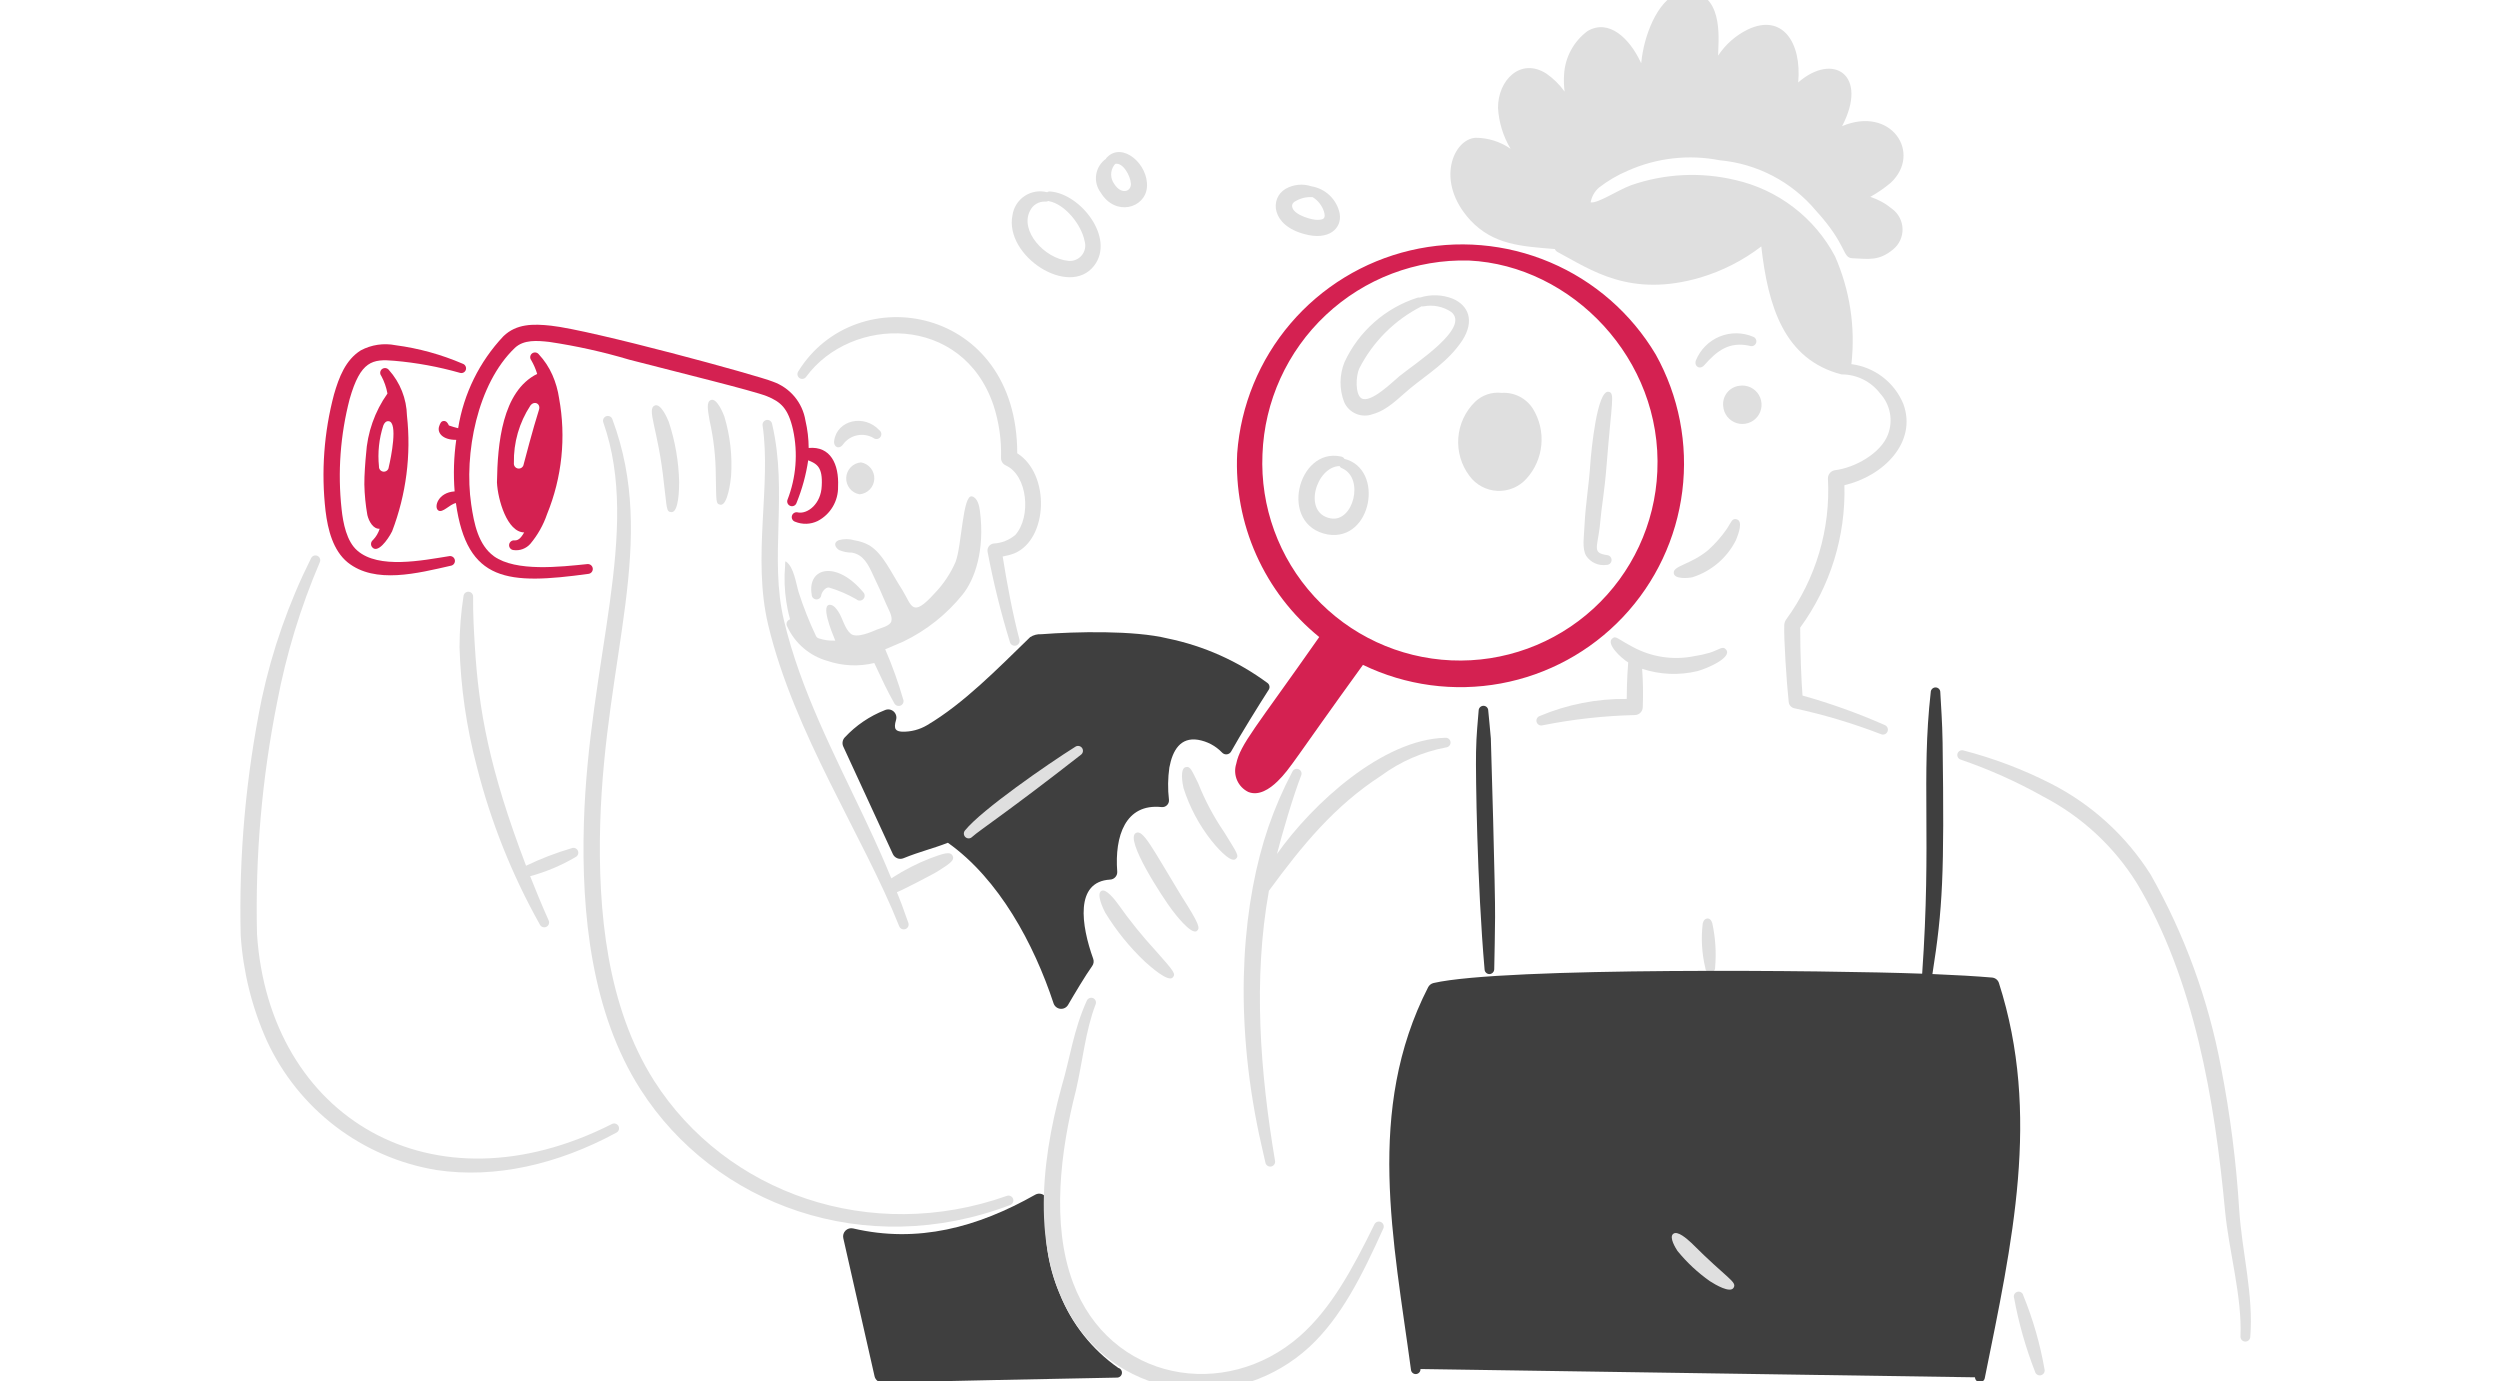 <svg width="286" height="158" viewBox="0 0 286 158" fill="none" xmlns="http://www.w3.org/2000/svg">
<g clip-path="url(#clip0_1305_9445)">
<path d="M114.707 63.665C115.191 66.692 115.839 70.204 116.622 73.15C116.665 73.294 116.649 73.448 116.577 73.58C116.506 73.712 116.385 73.81 116.242 73.852C116.098 73.895 115.943 73.879 115.812 73.807C115.68 73.736 115.582 73.615 115.54 73.471C114.495 70.075 113.64 66.622 112.981 63.13C112.96 63.021 112.962 62.91 112.986 62.802C113.01 62.695 113.055 62.593 113.12 62.504C113.185 62.415 113.267 62.34 113.362 62.284C113.457 62.227 113.562 62.191 113.671 62.178C114.587 62.133 115.462 61.785 116.159 61.19C117.985 59.131 117.585 54.391 115.052 53.239C114.888 53.163 114.75 53.04 114.654 52.885C114.559 52.731 114.511 52.552 114.517 52.371C114.578 50.337 114.288 48.308 113.659 46.373C110.116 35.876 97.356 36.119 92.227 43.103C92.146 43.224 92.021 43.308 91.878 43.337C91.736 43.366 91.587 43.338 91.466 43.258C91.346 43.173 91.264 43.045 91.237 42.901C91.21 42.756 91.241 42.607 91.323 42.485C97.951 31.767 116.372 34.961 116.372 51.852C120.196 54.282 119.883 61.696 116.051 63.3C115.616 63.465 115.165 63.587 114.707 63.665Z" fill="#DFDFDF"/>
<path d="M96.453 50.828C96.839 50.306 97.403 49.942 98.039 49.806C98.674 49.67 99.338 49.772 99.904 50.091C99.96 50.14 100.026 50.176 100.098 50.199C100.169 50.222 100.244 50.23 100.318 50.223C100.393 50.216 100.465 50.195 100.531 50.16C100.597 50.124 100.655 50.076 100.702 50.018C100.749 49.96 100.783 49.893 100.804 49.821C100.824 49.749 100.83 49.674 100.821 49.6C100.812 49.526 100.789 49.454 100.751 49.389C100.714 49.325 100.664 49.268 100.605 49.223C98.86 47.335 95.754 48.048 95.428 50.424C95.326 51.16 96.005 51.465 96.453 50.828Z" fill="#DFDFDF"/>
<path d="M98.501 52.897C98.942 52.975 99.339 53.211 99.618 53.561C99.898 53.91 100.041 54.35 100.02 54.797C100 55.244 99.818 55.669 99.507 55.991C99.197 56.314 98.78 56.513 98.334 56.55C97.892 56.474 97.492 56.239 97.211 55.889C96.93 55.539 96.786 55.098 96.807 54.65C96.827 54.201 97.011 53.776 97.323 53.453C97.635 53.13 98.054 52.932 98.501 52.897Z" fill="#DFDFDF"/>
<path d="M93.958 68.029C93.99 67.848 94.368 67.168 94.826 67.208C95.926 67.535 96.982 67.99 97.975 68.564C98.083 68.662 98.225 68.714 98.371 68.709C98.517 68.705 98.656 68.643 98.757 68.539C98.859 68.434 98.916 68.294 98.917 68.148C98.918 68.002 98.862 67.861 98.761 67.756C95.684 64.068 92.326 64.907 92.859 68.017C92.857 68.163 92.914 68.303 93.016 68.408C93.118 68.512 93.257 68.571 93.403 68.573C93.548 68.575 93.689 68.518 93.793 68.416C93.897 68.314 93.957 68.175 93.958 68.029Z" fill="#DFDFDF"/>
<path d="M112.103 58.442C112.032 57.907 111.841 56.943 111.199 56.788C110.126 56.536 110.034 62.411 109.318 64.285C108.743 65.607 107.937 66.816 106.939 67.856C104.311 70.763 104.329 69.294 103.226 67.493C101.894 65.434 101.047 63.376 99.453 62.388C98.932 62.1 98.364 61.907 97.776 61.816C97.185 61.637 96.555 61.629 95.96 61.792C95.294 62.066 95.519 62.613 95.983 62.923C96.453 63.124 96.96 63.225 97.471 63.221C98.803 63.463 99.345 64.63 99.85 65.719C100.398 66.838 100.91 68.004 101.398 69.147C101.612 69.67 102.135 70.469 101.969 71.075C101.814 71.623 100.746 71.845 100.315 72.027C99.665 72.301 97.994 73.05 97.328 72.503C96.602 71.884 96.412 70.718 95.888 69.944C95.686 69.647 95.404 69.254 95.019 69.195C93.828 69.033 95.095 72.175 95.555 73.289C94.913 73.318 94.27 73.23 93.659 73.028C93.591 73.006 93.528 72.97 93.474 72.923C93.42 72.875 93.376 72.817 93.346 72.752C92.575 71.13 91.913 69.459 91.365 67.749C91.068 66.78 90.829 64.857 89.912 64.237C89.781 64.153 89.84 64.546 89.817 64.701C89.696 66.094 89.744 67.497 89.96 68.878C90.356 71.282 90.523 70.728 90.223 70.929C90.103 71.01 90.019 71.136 89.99 71.278C89.962 71.42 89.989 71.568 90.068 71.69C90.503 72.635 91.138 73.475 91.929 74.151C92.72 74.826 93.648 75.323 94.65 75.606C96.38 76.192 98.24 76.276 100.016 75.848C100.935 77.808 101.476 78.989 102.301 80.441C102.366 80.572 102.478 80.674 102.615 80.725C102.752 80.776 102.904 80.772 103.039 80.715C103.106 80.684 103.167 80.64 103.217 80.585C103.268 80.531 103.307 80.467 103.332 80.397C103.358 80.327 103.369 80.253 103.366 80.179C103.362 80.105 103.344 80.032 103.312 79.965C102.752 78.029 102.07 76.13 101.268 74.281C102.075 73.942 102.988 73.538 103.361 73.386C105.983 72.12 108.292 70.287 110.12 68.019C111.509 66.291 112.687 62.982 112.103 58.442Z" fill="#DFDFDF"/>
<path d="M70.056 47.961C70.033 47.891 69.997 47.827 69.948 47.772C69.9 47.717 69.841 47.672 69.776 47.64C69.71 47.608 69.638 47.589 69.565 47.585C69.492 47.581 69.419 47.592 69.35 47.616C69.281 47.641 69.218 47.679 69.164 47.728C69.109 47.778 69.066 47.837 69.035 47.904C69.005 47.971 68.988 48.042 68.985 48.116C68.983 48.189 68.995 48.262 69.021 48.33C73.41 60.836 67.343 75.53 66.796 94.172C66.492 104.576 67.686 115.906 73.281 124.639C81.736 137.861 98.96 144.18 115.549 137.861C115.619 137.837 115.684 137.8 115.74 137.75C115.796 137.701 115.842 137.641 115.874 137.574C115.907 137.507 115.925 137.434 115.929 137.36C115.933 137.286 115.921 137.211 115.896 137.141C115.87 137.071 115.831 137.007 115.78 136.953C115.73 136.898 115.669 136.854 115.601 136.824C115.533 136.793 115.459 136.777 115.385 136.775C115.31 136.774 115.236 136.787 115.167 136.814C99.608 142.323 83.07 136.555 74.827 123.639C69.45 115.162 68.385 104.287 68.663 94.221C69.237 74.94 75.301 62.034 70.056 47.961Z" fill="#DFDFDF"/>
<path d="M75.948 55.256C76.319 58.108 76.179 58.564 76.816 58.588C77.643 58.62 77.696 55.974 77.696 55.149C77.642 52.806 77.242 50.484 76.507 48.259C76.334 47.818 75.603 46.155 74.933 46.378C73.907 46.763 75.305 49.076 75.948 55.256Z" fill="#DFDFDF"/>
<path d="M81.173 48.089C81.639 50.164 81.879 52.282 81.887 54.408C81.954 57.436 81.869 57.633 82.41 57.741C83.258 57.872 83.598 54.918 83.636 54.457C83.79 52.156 83.529 49.846 82.863 47.638C82.698 47.198 81.991 45.512 81.34 45.757C80.797 45.961 80.954 46.806 81.173 48.089Z" fill="#DFDFDF"/>
<path d="M108.989 97.92C108.724 97.341 107.9 97.645 106.407 98.194C104.91 98.78 103.475 99.514 102.123 100.383C101.802 100.634 102.382 100.939 98.796 93.388C95.47 86.354 91.577 78.942 89.693 71.013C87.971 63.898 90.177 56.367 88.323 48.472C88.293 48.332 88.209 48.209 88.09 48.13C87.97 48.05 87.824 48.021 87.683 48.047C87.542 48.074 87.417 48.154 87.335 48.272C87.252 48.389 87.218 48.534 87.241 48.676C88.248 55.542 86.043 63.744 87.872 71.453C90.831 83.895 98.776 95.673 102.866 105.955C102.917 106.094 103.02 106.207 103.154 106.27C103.288 106.332 103.442 106.339 103.58 106.288C103.719 106.238 103.832 106.134 103.895 106C103.957 105.866 103.964 105.713 103.913 105.574C102.63 101.863 102.526 102.093 102.647 102.05C103.137 101.876 106.954 99.918 107.419 99.587C108.782 98.723 109.212 98.384 108.989 97.92Z" fill="#DFDFDF"/>
<path d="M35.591 63.852C33.036 68.963 31.137 74.377 29.939 79.965C28.122 88.858 27.315 97.928 27.535 107.003C27.807 111.154 28.814 115.224 30.511 119.023C32.289 122.896 34.991 126.274 38.379 128.86C41.768 131.445 45.739 133.16 49.944 133.853C56.603 134.853 63.795 133.223 70.528 129.568C70.656 129.499 70.751 129.382 70.793 129.243C70.836 129.104 70.822 128.954 70.755 128.825C70.689 128.696 70.574 128.598 70.436 128.553C70.298 128.507 70.148 128.517 70.017 128.581C49.482 138.996 30.801 127.869 29.403 106.885C29.186 97.977 29.958 89.073 31.703 80.335C32.746 74.838 34.382 69.472 36.582 64.328C36.645 64.197 36.653 64.045 36.605 63.908C36.557 63.77 36.456 63.658 36.325 63.595C36.193 63.532 36.042 63.523 35.905 63.571C35.767 63.62 35.654 63.721 35.591 63.852Z" fill="#DFDFDF"/>
<path d="M65.373 97.042C63.591 97.567 61.855 98.235 60.182 99.04C55.944 87.94 54.76 81.16 54.326 73.973C54.221 72.269 54.098 70.271 54.124 68.237C54.122 68.1 54.07 67.969 53.977 67.87C53.885 67.77 53.758 67.708 53.622 67.696C53.486 67.684 53.351 67.723 53.242 67.805C53.134 67.887 53.059 68.007 53.034 68.141C52.728 70.09 52.574 72.059 52.57 74.032C52.705 78.626 53.364 83.19 54.533 87.635C56.13 93.969 58.559 100.064 61.756 105.76C61.787 105.827 61.831 105.888 61.885 105.938C61.94 105.988 62.004 106.027 62.073 106.052C62.143 106.077 62.217 106.088 62.291 106.084C62.365 106.081 62.437 106.062 62.504 106.03C62.571 105.997 62.63 105.952 62.679 105.896C62.728 105.841 62.765 105.776 62.789 105.706C62.812 105.635 62.821 105.561 62.816 105.487C62.81 105.414 62.79 105.342 62.756 105.276C62.044 103.689 61.195 101.625 60.649 100.237C62.466 99.744 64.208 99.011 65.831 98.057C65.965 97.996 66.07 97.885 66.122 97.746C66.174 97.608 66.17 97.455 66.109 97.321C66.048 97.186 65.937 97.081 65.799 97.029C65.66 96.977 65.507 96.981 65.373 97.042Z" fill="#DFDFDF"/>
<path d="M198.977 44.134C199.414 44.064 199.863 44.127 200.264 44.317C200.664 44.506 200.999 44.812 201.222 45.194C201.446 45.577 201.549 46.018 201.517 46.46C201.486 46.902 201.322 47.324 201.046 47.671C200.77 48.018 200.396 48.274 199.973 48.404C199.549 48.535 199.096 48.535 198.673 48.403C198.25 48.272 197.877 48.015 197.602 47.668C197.327 47.32 197.163 46.898 197.133 46.455C197.075 45.904 197.235 45.352 197.58 44.918C197.925 44.483 198.427 44.202 198.977 44.134Z" fill="#DFDFDF"/>
<path d="M194.967 41.78C196.444 40.102 197.83 39.042 200.179 39.566C200.317 39.618 200.469 39.614 200.603 39.554C200.737 39.493 200.841 39.382 200.893 39.245C200.945 39.108 200.941 38.955 200.88 38.821C200.82 38.688 200.709 38.583 200.572 38.531C199.965 38.271 199.313 38.134 198.653 38.129C197.993 38.123 197.339 38.25 196.729 38.5C196.118 38.751 195.564 39.12 195.098 39.588C194.632 40.055 194.264 40.611 194.015 41.222C193.761 41.886 194.459 42.358 194.967 41.78Z" fill="#DFDFDF"/>
<path d="M193.621 66.036C194.691 65.695 195.683 65.143 196.537 64.414C197.391 63.684 198.091 62.792 198.595 61.788C198.889 61.061 199.43 59.618 198.678 59.407C198.143 59.257 198.072 59.711 197.56 60.49C196.947 61.38 196.232 62.194 195.429 62.918C193.414 64.607 191.378 64.713 191.479 65.56C191.535 66.289 193.151 66.144 193.621 66.036Z" fill="#DFDFDF"/>
<path d="M145.029 78.156C141.631 75.637 137.724 73.891 133.581 73.039C129.748 72.097 123.075 72.253 119.134 72.555C118.682 72.526 118.232 72.643 117.85 72.888C114.045 76.582 110.248 80.476 106.068 82.956C105.202 83.47 104.208 83.73 103.201 83.706C102.536 83.655 102.169 83.485 102.51 82.349C102.56 82.177 102.559 81.995 102.508 81.824C102.457 81.653 102.358 81.5 102.222 81.383C102.087 81.267 101.921 81.192 101.744 81.167C101.567 81.142 101.387 81.168 101.225 81.242C99.484 81.925 97.918 82.989 96.644 84.357C96.515 84.493 96.43 84.663 96.398 84.848C96.366 85.032 96.389 85.221 96.465 85.392L102.144 97.709C102.246 97.927 102.427 98.097 102.651 98.185C102.874 98.274 103.123 98.274 103.346 98.185C105.275 97.402 106.615 97.118 108.439 96.412C114.285 100.56 118.284 107.981 120.529 114.788C120.585 114.953 120.688 115.1 120.824 115.209C120.961 115.318 121.126 115.387 121.299 115.405C121.473 115.424 121.649 115.393 121.806 115.315C121.962 115.237 122.093 115.116 122.183 114.966C122.837 113.836 124.187 111.569 124.944 110.515C125.029 110.398 125.084 110.262 125.105 110.119C125.126 109.976 125.113 109.83 125.065 109.693C123.686 105.857 122.94 100.853 127.003 100.625C127.116 100.619 127.228 100.591 127.33 100.541C127.433 100.492 127.524 100.422 127.599 100.337C127.675 100.251 127.732 100.152 127.769 100.044C127.805 99.936 127.82 99.822 127.811 99.709C127.501 95.642 128.752 91.894 132.881 92.33C132.994 92.343 133.109 92.33 133.216 92.293C133.324 92.255 133.422 92.195 133.503 92.115C133.584 92.035 133.647 91.938 133.686 91.831C133.725 91.725 133.74 91.61 133.729 91.497C133.584 90.266 133.6 89.022 133.776 87.796C134.149 85.806 135.057 84.324 137.045 84.631C138.099 84.808 139.067 85.322 139.806 86.094C139.875 86.168 139.961 86.226 140.056 86.261C140.151 86.296 140.254 86.309 140.355 86.297C140.456 86.285 140.552 86.249 140.637 86.193C140.722 86.137 140.792 86.061 140.842 85.972C141.868 84.12 144.006 80.671 145.15 78.892C145.221 78.775 145.249 78.636 145.226 78.501C145.204 78.366 145.134 78.243 145.029 78.156Z" fill="#3F3F3F"/>
<path d="M127.935 156.491C124.933 154.389 122.609 151.457 121.248 148.054C119.827 144.771 119.324 141.163 119.795 137.616C119.821 137.445 119.798 137.27 119.73 137.111C119.661 136.952 119.548 136.815 119.406 136.717C119.263 136.619 119.095 136.563 118.922 136.556C118.749 136.549 118.577 136.591 118.426 136.677C111.83 140.405 104.996 142.265 97.59 140.532C97.437 140.498 97.278 140.502 97.127 140.545C96.976 140.589 96.839 140.669 96.727 140.779C96.616 140.89 96.534 141.026 96.489 141.176C96.444 141.327 96.438 141.486 96.471 141.639L100.054 157.467C100.105 157.67 100.223 157.85 100.389 157.977C100.556 158.105 100.76 158.172 100.969 158.169C102.505 158.11 125.638 157.622 127.792 157.598C127.929 157.597 128.06 157.546 128.162 157.456C128.264 157.366 128.33 157.242 128.347 157.107C128.365 156.971 128.333 156.835 128.257 156.721C128.181 156.608 128.067 156.526 127.935 156.491Z" fill="#3F3F3F"/>
<path d="M197.488 74.341C197.09 73.819 196.699 74.328 195.596 74.674C195.01 74.844 194.414 74.975 193.811 75.066C191.418 75.55 188.932 75.175 186.788 74.008C184.995 73.072 184.851 72.664 184.419 73.067C183.744 73.672 185.438 75.283 186.266 75.781C186.103 77.919 186.109 79.157 186.098 79.959C182.683 79.918 179.296 80.582 176.149 81.911C176.08 81.933 176.015 81.969 175.96 82.017C175.904 82.065 175.858 82.123 175.825 82.188C175.792 82.253 175.772 82.324 175.766 82.397C175.761 82.47 175.769 82.543 175.792 82.613C175.815 82.683 175.851 82.747 175.898 82.803C175.946 82.858 176.004 82.904 176.069 82.937C176.134 82.97 176.206 82.99 176.278 82.996C176.351 83.002 176.425 82.993 176.494 82.97C179.966 82.278 183.49 81.887 187.029 81.803C187.267 81.799 187.495 81.703 187.664 81.534C187.833 81.366 187.929 81.138 187.933 80.9C187.989 79.436 187.965 77.971 187.86 76.51C189.897 77.186 192.082 77.28 194.169 76.78C195.285 76.486 198.136 75.248 197.488 74.341Z" fill="#DFDFDF"/>
<path d="M217.742 46.211C217.241 44.995 216.427 43.934 215.383 43.134C214.339 42.335 213.103 41.825 211.799 41.658C212.279 37.447 211.63 33.184 209.919 29.306C208.757 27.12 207.137 25.21 205.169 23.707C203.202 22.203 200.934 21.142 198.519 20.594C194.569 19.651 190.431 19.857 186.595 21.19C184.947 21.812 182.829 23.276 181.967 23.153C182.084 22.498 182.419 21.903 182.918 21.464C183.943 20.67 185.067 20.014 186.262 19.512C189.546 18.056 193.197 17.645 196.722 18.333C201.007 18.72 204.964 20.786 207.729 24.082C211.362 28.054 210.725 29.503 211.917 29.544C213.8 29.624 214.932 29.881 216.559 28.544C216.91 28.261 217.191 27.9 217.381 27.491C217.57 27.081 217.663 26.633 217.651 26.182C217.639 25.731 217.524 25.288 217.313 24.889C217.103 24.49 216.803 24.144 216.438 23.88C215.707 23.273 214.867 22.812 213.963 22.522C214.794 22.059 215.579 21.517 216.307 20.904C219.919 17.506 216.349 12.064 210.737 14.43C213.792 8.567 209.722 5.938 205.714 9.431C206.132 4.83 203.88 1.501 199.943 3.376C198.566 4.051 197.395 5.082 196.553 6.364C196.553 4.831 197.234 -0.156 193.721 -0.932C190.663 -1.56 188.756 2.303 188.056 5.351C187.626 7.345 187.861 7.449 187.64 7.006C186.437 4.484 184.115 2.108 181.63 3.542C180.839 4.125 180.187 4.875 179.72 5.739C179.253 6.603 178.982 7.56 178.929 8.541C178.889 9.188 178.91 9.836 178.989 10.479C178.422 9.682 177.721 8.99 176.919 8.432C173.988 6.532 171.349 9.144 171.373 12.359C171.471 14.007 171.965 15.607 172.813 17.024C171.646 16.211 170.26 15.771 168.839 15.762C166.313 15.86 164.089 20.727 168.22 25.208C170.852 28.01 174.032 28.178 177.882 28.492C177.932 28.628 178.029 28.742 178.156 28.813C182.012 30.872 186.477 34.117 194.554 31.741C197.062 30.988 199.413 29.787 201.492 28.194C202.256 34.988 204.073 41.126 210.667 42.833C211.519 42.828 212.36 43.022 213.125 43.398C213.889 43.773 214.557 44.321 215.074 44.998C215.651 45.622 216.042 46.395 216.201 47.23C216.361 48.065 216.284 48.928 215.979 49.721C215.169 51.851 212.218 53.51 209.924 53.791C209.694 53.824 209.483 53.941 209.334 54.12C209.184 54.299 209.107 54.527 209.115 54.76C209.428 60.522 207.739 66.216 204.333 70.874C204.186 71.083 204.111 71.334 204.118 71.588C204.06 72.964 204.382 78.09 204.629 80.308C204.646 80.487 204.721 80.656 204.844 80.787C204.967 80.919 205.13 81.006 205.307 81.034C208.667 81.761 211.965 82.748 215.172 83.985C215.239 84.017 215.312 84.034 215.386 84.038C215.46 84.041 215.534 84.029 215.604 84.004C215.674 83.979 215.737 83.94 215.792 83.89C215.847 83.84 215.891 83.779 215.922 83.712C215.954 83.645 215.971 83.572 215.975 83.498C215.978 83.424 215.967 83.35 215.941 83.281C215.916 83.211 215.877 83.147 215.827 83.092C215.777 83.038 215.716 82.993 215.649 82.962C212.587 81.606 209.43 80.473 206.205 79.571C206.076 77.838 205.942 74.769 205.942 71.799C209.384 67.078 211.162 61.348 211 55.508C215.497 54.46 219.345 50.571 217.742 46.211Z" fill="#DFDFDF"/>
<path d="M169.157 81.291C169.073 82.407 168.889 84.048 168.859 86.039C168.808 88.59 168.98 101.088 169.835 110.889C169.837 111.035 169.897 111.175 170.002 111.277C170.106 111.38 170.248 111.437 170.394 111.436C170.544 111.43 170.685 111.366 170.788 111.257C170.89 111.148 170.945 111.003 170.941 110.853C170.978 108.877 171.025 106.914 171.037 104.927C171.077 102.291 170.572 84.825 170.553 84.481C170.469 83.409 170.35 82.35 170.255 81.291C170.255 81.219 170.241 81.148 170.214 81.081C170.186 81.014 170.146 80.954 170.095 80.903C170.044 80.852 169.984 80.812 169.917 80.784C169.851 80.757 169.779 80.743 169.708 80.743C169.562 80.744 169.423 80.802 169.32 80.904C169.217 81.007 169.158 81.146 169.157 81.291Z" fill="#3F3F3F"/>
<path d="M194.794 105.638C194.587 107.343 194.688 109.073 195.09 110.743C195.097 110.891 195.162 111.031 195.271 111.132C195.38 111.232 195.525 111.285 195.673 111.279C195.822 111.273 195.962 111.208 196.062 111.098C196.163 110.989 196.216 110.844 196.209 110.696C196.358 108.999 196.249 107.29 195.888 105.625C195.698 104.879 194.968 104.898 194.794 105.638Z" fill="#DFDFDF"/>
<path d="M126.43 104.395C127.694 106.465 129.227 108.358 130.988 110.025C131.579 110.553 133.644 112.406 134.165 111.822C134.517 111.408 134.364 111.184 132.238 108.795C130.68 107.101 129.233 105.309 127.906 103.428C127.543 102.934 126.529 101.611 126.002 101.917C125.393 102.251 126.171 103.898 126.43 104.395Z" fill="#DFDFDF"/>
<path d="M134.077 104.09C134.335 104.439 136.256 106.975 136.909 106.512C137.318 106.185 137.261 105.806 135.093 102.406C131.81 97.012 130.772 94.842 129.951 95.289C128.589 95.993 133.15 102.877 134.077 104.09Z" fill="#DFDFDF"/>
<path d="M135.396 90.158C136.091 92.342 137.175 94.382 138.597 96.18C138.939 96.614 140.743 98.798 141.358 98.275C141.798 97.901 141.541 97.632 140.026 95.169C138.836 93.423 137.842 91.551 137.063 89.587C136.315 88.092 136.172 87.632 135.66 87.754C134.959 87.893 135.271 89.655 135.396 90.158Z" fill="#DFDFDF"/>
<path d="M124.329 114.477C122.796 117.868 122.425 121.016 121.449 124.308C118.975 133.294 117.912 143.98 123.186 151.62C129.26 160.406 141.738 161.508 149.825 154.06C153.431 150.703 155.81 145.955 158.262 140.517C158.315 140.384 158.316 140.237 158.264 140.104C158.212 139.972 158.112 139.864 157.983 139.802C157.855 139.741 157.708 139.73 157.572 139.773C157.436 139.816 157.322 139.908 157.251 140.032C154.716 145.197 152.277 149.696 148.718 152.837C140.179 160.345 126.953 158.017 122.742 146.708C120.252 140.031 121.318 131.643 123.087 124.74C123.828 121.573 124.185 117.863 125.335 114.909C125.393 114.775 125.395 114.623 125.341 114.487C125.288 114.352 125.183 114.242 125.05 114.183C124.915 114.13 124.765 114.131 124.631 114.186C124.497 114.24 124.389 114.345 124.329 114.477Z" fill="#DFDFDF"/>
<path d="M165.942 84.913C165.937 84.839 165.917 84.767 165.883 84.702C165.85 84.636 165.804 84.577 165.747 84.53C165.691 84.482 165.625 84.446 165.555 84.424C165.484 84.402 165.41 84.395 165.337 84.402C158.184 84.574 150.146 91.928 146.084 97.698C146.689 95.321 147.922 91.123 148.848 88.728C148.908 88.595 148.913 88.444 148.862 88.308C148.81 88.172 148.707 88.061 148.574 88.001C148.442 87.942 148.291 87.937 148.154 87.988C148.018 88.04 147.908 88.143 147.848 88.276C146.776 90.305 145.861 92.413 145.112 94.583C142.249 102.926 141.116 114.927 143.791 128.56C144.076 130.049 144.437 131.518 144.765 133.012C144.78 133.084 144.809 133.152 144.85 133.213C144.892 133.274 144.945 133.326 145.006 133.366C145.067 133.407 145.136 133.435 145.208 133.448C145.28 133.462 145.355 133.462 145.427 133.447C145.498 133.432 145.567 133.403 145.628 133.362C145.688 133.32 145.74 133.268 145.781 133.206C145.821 133.145 145.849 133.076 145.863 133.004C145.877 132.932 145.876 132.857 145.861 132.785C144.158 122.65 143.343 112.021 145.164 101.905C148.959 96.73 152.638 92.218 157.999 88.742C160.2 87.12 162.738 86.014 165.424 85.505C165.571 85.494 165.707 85.426 165.804 85.315C165.901 85.204 165.951 85.06 165.942 84.913Z" fill="#DFDFDF"/>
<path d="M224.252 86.881C227.548 88.009 230.734 89.435 233.772 91.141C238.147 93.423 241.833 96.833 244.446 101.019C251.012 111.942 253.378 125.916 254.549 138.56C255.004 143.221 256.503 148.332 256.31 152.889C256.303 153.036 256.354 153.18 256.452 153.29C256.55 153.399 256.687 153.466 256.834 153.476C256.981 153.485 257.125 153.436 257.237 153.34C257.348 153.244 257.417 153.107 257.429 152.961C257.821 148.13 256.478 143.187 256.167 138.429C255.83 132.947 255.134 127.493 254.085 122.101C252.636 114.361 249.918 106.914 246.04 100.061C243.237 95.62 239.286 92.018 234.605 89.636C231.409 88.009 228.045 86.736 224.573 85.84C224.44 85.812 224.301 85.835 224.184 85.904C224.067 85.974 223.979 86.084 223.939 86.214C223.899 86.344 223.909 86.485 223.967 86.608C224.025 86.731 224.126 86.829 224.252 86.881Z" fill="#DFDFDF"/>
<path d="M230.417 148.513C230.946 151.387 231.747 154.204 232.809 156.926C232.847 157.07 232.941 157.193 233.069 157.267C233.197 157.342 233.35 157.363 233.493 157.325C233.637 157.287 233.76 157.194 233.834 157.065C233.909 156.937 233.93 156.784 233.892 156.641C233.39 153.753 232.578 150.928 231.47 148.215C231.456 148.139 231.427 148.068 231.384 148.005C231.341 147.942 231.285 147.888 231.22 147.848C231.155 147.807 231.082 147.781 231.006 147.77C230.931 147.76 230.854 147.765 230.78 147.786C230.706 147.806 230.638 147.842 230.579 147.891C230.52 147.94 230.472 148 230.438 148.069C230.404 148.137 230.384 148.212 230.381 148.288C230.377 148.365 230.389 148.441 230.417 148.513Z" fill="#DFDFDF"/>
<path d="M228.671 112.437C228.614 112.271 228.508 112.125 228.369 112.017C228.229 111.91 228.061 111.845 227.885 111.832C226.063 111.676 223.742 111.541 221.069 111.431C222.256 103.875 222.436 100.09 222.233 84.937C222.197 82.572 222.054 80.798 221.971 79.201C221.973 79.129 221.961 79.057 221.935 78.99C221.909 78.923 221.87 78.862 221.82 78.81C221.77 78.758 221.711 78.716 221.645 78.687C221.579 78.658 221.508 78.643 221.436 78.641C221.291 78.64 221.152 78.695 221.047 78.796C220.943 78.896 220.882 79.033 220.877 79.178C219.775 88.987 220.975 96.04 219.896 111.39C209.494 110.999 171.991 110.614 163.995 112.458C163.863 112.489 163.74 112.549 163.633 112.632C163.526 112.716 163.439 112.822 163.377 112.942C156.183 127.002 159.426 141.922 161.413 156.68C161.417 156.751 161.435 156.821 161.466 156.886C161.497 156.95 161.541 157.008 161.594 157.056C161.648 157.103 161.71 157.14 161.778 157.164C161.846 157.187 161.917 157.197 161.989 157.193C162.06 157.189 162.131 157.171 162.195 157.139C162.26 157.108 162.317 157.065 162.365 157.011C162.413 156.958 162.449 156.895 162.473 156.827C162.496 156.76 162.506 156.688 162.502 156.617L225.939 157.564C225.943 157.702 225.997 157.834 226.091 157.936C226.185 158.037 226.314 158.1 226.452 158.113C226.59 158.125 226.727 158.087 226.839 158.005C226.95 157.922 227.028 157.802 227.056 157.666C230.181 142.183 233.511 127.521 228.671 112.437Z" fill="#3F3F3F"/>
<path d="M119.793 21.992C119.901 21.917 120.033 21.887 120.163 21.908C123.633 22.171 127.603 27.252 125.161 30.405C122.302 34.101 114.882 29.282 115.827 24.618C115.892 24.174 116.05 23.748 116.29 23.369C116.531 22.99 116.849 22.666 117.223 22.419C117.598 22.171 118.02 22.005 118.463 21.931C118.906 21.857 119.359 21.878 119.793 21.992ZM119.925 22.992C119.82 23.051 119.699 23.076 119.579 23.063C119.215 23.046 118.855 23.137 118.543 23.325C118.232 23.514 117.984 23.791 117.831 24.122C116.64 26.393 119.473 29.581 122.233 29.846C122.521 29.872 122.811 29.827 123.078 29.714C123.344 29.602 123.579 29.425 123.761 29.201C123.943 28.976 124.067 28.71 124.123 28.427C124.178 28.143 124.162 27.849 124.077 27.573C123.721 25.718 121.853 23.371 120.008 23.015C119.985 23 119.944 23 119.925 22.988V22.992Z" fill="#DFDFDF"/>
<path d="M126.511 18.174C126.547 18.09 126.604 18.016 126.679 17.961C128.439 16.224 131.407 18.798 131.212 21.413C131.01 23.835 127.6 24.793 125.929 22.042C125.708 21.752 125.548 21.421 125.457 21.067C125.367 20.714 125.348 20.346 125.402 19.985C125.457 19.625 125.583 19.278 125.773 18.967C125.964 18.656 126.215 18.387 126.511 18.174ZM127.594 18.746C127.554 18.797 127.51 18.845 127.463 18.889C127.233 19.207 127.111 19.59 127.115 19.983C127.119 20.375 127.25 20.756 127.487 21.069C128.265 22.272 129.38 21.968 129.38 21.032C129.319 20.072 128.451 18.563 127.594 18.746Z" fill="#DFDFDF"/>
<path d="M150.031 21.315C150.82 21.445 151.551 21.811 152.127 22.366C152.703 22.921 153.097 23.637 153.257 24.421C153.559 26.104 152.037 27.569 149.222 26.777C145.437 25.781 145.236 22.708 147.056 21.613C147.503 21.355 147.999 21.196 148.511 21.145C149.024 21.093 149.542 21.151 150.031 21.315ZM150.186 22.564C150.173 22.564 150.161 22.56 150.151 22.552C149.892 22.536 149.633 22.548 149.377 22.587C149.006 22.65 148.649 22.772 148.318 22.951C147.985 23.106 147.712 23.343 147.854 23.772C148.132 24.645 150.185 25.197 150.76 25.152C151.417 25.129 151.697 25.008 151.462 24.2C151.241 23.523 150.79 22.944 150.186 22.564Z" fill="#DFDFDF"/>
<path d="M189.42 40.563C186.614 35.848 182.379 32.15 177.328 30.008C172.277 27.865 166.675 27.388 161.335 28.648C155.996 29.907 151.197 32.836 147.636 37.01C144.074 41.184 141.937 46.385 141.534 51.857C141.34 55.851 142.089 59.836 143.72 63.487C145.35 67.139 147.818 70.356 150.921 72.877C143.65 83.261 141.89 85.116 141.423 87.387C141.23 87.999 141.263 88.66 141.516 89.25C141.77 89.84 142.227 90.319 142.804 90.6C143.993 91.084 145.24 90.274 146.159 89.374C147.639 87.921 148.107 86.859 155.922 76.062C160.82 78.429 166.344 79.174 171.693 78.189C177.043 77.203 181.939 74.54 185.672 70.583C189.406 66.627 191.781 61.584 192.455 56.186C193.129 50.788 192.066 45.316 189.42 40.563ZM189.598 53.94C189.337 59.93 186.708 65.572 182.289 69.624C177.869 73.676 172.021 75.806 166.031 75.546C160.041 75.286 154.399 72.656 150.348 68.236C146.296 63.816 144.166 57.967 144.426 51.977C144.649 45.912 147.256 40.181 151.682 36.029C156.107 31.877 161.993 29.64 168.059 29.805C179.786 30.367 190.201 41.065 189.598 53.94Z" fill="#D42151"/>
<path d="M175.361 46.754C174.981 46.159 174.448 45.678 173.818 45.359C173.188 45.041 172.484 44.899 171.779 44.946C171.229 44.883 170.672 44.942 170.148 45.119C169.623 45.296 169.144 45.587 168.745 45.97C167.627 47.066 166.946 48.532 166.83 50.093C166.714 51.655 167.17 53.205 168.114 54.455C168.486 54.958 168.965 55.371 169.517 55.665C170.069 55.959 170.68 56.127 171.304 56.155C171.929 56.184 172.552 56.072 173.128 55.83C173.705 55.587 174.22 55.218 174.636 54.752C175.606 53.677 176.202 52.316 176.332 50.874C176.463 49.432 176.122 47.986 175.361 46.754Z" fill="#DFDFDF"/>
<path d="M181.941 52.926C181.777 55.59 181.392 57.488 181.262 60.221C181.225 61.274 180.956 62.734 181.453 63.578C181.703 63.958 182.057 64.257 182.472 64.443C182.887 64.628 183.347 64.691 183.797 64.624C183.941 64.626 184.08 64.573 184.186 64.475C184.291 64.378 184.355 64.243 184.365 64.1C184.374 63.956 184.327 63.814 184.235 63.704C184.143 63.593 184.011 63.523 183.868 63.507C182.173 63.264 182.699 62.732 183 60.364C183.273 57.344 183.516 56.731 183.809 53.045C184.379 45.873 184.755 44.965 184.035 44.821C182.701 44.564 182.041 51.605 181.941 52.926Z" fill="#DFDFDF"/>
<path d="M162.445 34.041C163.674 33.653 164.999 33.699 166.198 34.172C167.969 34.93 168.748 36.678 167.281 38.955C165.67 41.387 163.327 42.781 161.296 44.454C159.989 45.528 158.763 46.907 157.036 47.381C156.416 47.611 155.732 47.595 155.124 47.336C154.515 47.077 154.03 46.595 153.767 45.988C153.203 44.514 153.221 42.881 153.815 41.419C154.619 39.686 155.773 38.138 157.205 36.872C158.636 35.606 160.314 34.65 162.132 34.064C162.233 34.029 162.34 34.021 162.445 34.041ZM162.636 35.04C159.557 36.596 157.055 39.093 155.492 42.169C155.096 43.077 155.035 45.075 155.734 45.56C156.778 46.211 159.313 43.677 160.113 43.017C162.003 41.496 168.245 37.478 166.016 35.685C165.097 35.069 163.973 34.839 162.885 35.042C162.803 35.066 162.715 35.066 162.632 35.04H162.636Z" fill="#DFDFDF"/>
<path d="M153.801 52.495C158.403 53.644 156.962 61.968 151.909 61.148C146.211 60.108 148.437 51.174 153.385 52.221C153.471 52.23 153.554 52.26 153.626 52.308C153.699 52.355 153.759 52.419 153.801 52.495ZM153.242 53.316C150.536 53.4 148.977 58.719 152.23 59.303C154.821 59.788 156.114 54.717 153.551 53.578C153.484 53.557 153.423 53.523 153.37 53.478C153.317 53.433 153.273 53.378 153.242 53.316Z" fill="#DFDFDF"/>
<path d="M52.93 41.609C50.477 40.555 47.891 39.842 45.243 39.492C43.889 39.225 42.485 39.435 41.268 40.086C39.533 41.176 38.777 43.158 38.211 45.12C37.059 49.464 36.73 53.985 37.242 58.449C37.506 60.609 38.098 62.97 39.776 64.341C42.911 66.849 47.755 65.588 51.643 64.704C51.775 64.665 51.889 64.579 51.961 64.461C52.034 64.344 52.06 64.204 52.035 64.068C52.009 63.932 51.935 63.81 51.825 63.727C51.715 63.643 51.578 63.603 51.441 63.614C48.292 64.116 43.328 65.122 40.886 62.995C39.655 61.946 39.246 59.834 39.077 58.235C38.619 54.013 38.934 49.742 40.005 45.632C41.25 41.273 42.622 41.051 45.098 41.273C47.643 41.492 50.162 41.954 52.619 42.653C52.687 42.675 52.759 42.682 52.83 42.675C52.902 42.668 52.971 42.647 53.034 42.614C53.097 42.58 53.153 42.534 53.198 42.478C53.243 42.423 53.277 42.359 53.297 42.29C53.335 42.151 53.319 42.003 53.25 41.876C53.182 41.749 53.067 41.654 52.93 41.609Z" fill="#D42151"/>
<path d="M63.958 45.556C63.825 44.641 63.569 43.748 63.197 42.902C62.813 42.03 62.286 41.229 61.637 40.533C61.548 40.418 61.418 40.343 61.274 40.324C61.13 40.305 60.984 40.344 60.869 40.432C60.754 40.521 60.679 40.652 60.66 40.795C60.641 40.94 60.68 41.085 60.769 41.2C61.058 41.696 61.287 42.225 61.453 42.775C57.44 44.77 56.919 50.767 56.852 55.197C56.945 57.145 58.015 60.888 59.966 60.909C59.7 61.351 59.396 61.849 58.876 61.822C58.802 61.811 58.727 61.816 58.654 61.835C58.582 61.854 58.514 61.887 58.455 61.933C58.396 61.979 58.347 62.036 58.31 62.101C58.274 62.166 58.251 62.239 58.243 62.313C58.235 62.387 58.242 62.462 58.263 62.534C58.285 62.605 58.32 62.672 58.368 62.73C58.416 62.787 58.475 62.834 58.541 62.869C58.608 62.903 58.681 62.923 58.755 62.929C59.108 62.977 59.468 62.937 59.802 62.812C60.137 62.687 60.435 62.482 60.671 62.214C61.513 61.208 62.163 60.054 62.586 58.812C64.299 54.615 64.775 50.015 63.958 45.556ZM61.657 46.888C60.994 48.947 59.938 52.989 59.908 53.113C59.898 53.186 59.875 53.257 59.838 53.321C59.801 53.385 59.752 53.442 59.694 53.487C59.635 53.532 59.568 53.566 59.497 53.585C59.425 53.604 59.351 53.609 59.278 53.6C59.204 53.591 59.133 53.567 59.069 53.53C59.005 53.493 58.949 53.444 58.903 53.386C58.858 53.327 58.825 53.261 58.805 53.189C58.786 53.118 58.781 53.043 58.79 52.97C58.74 50.635 59.4 48.341 60.681 46.389C61.137 45.798 61.884 46.185 61.657 46.888Z" fill="#D42151"/>
<path d="M46.556 47.543C46.51 45.611 45.776 43.758 44.485 42.319C44.393 42.203 44.259 42.128 44.112 42.11C43.965 42.092 43.816 42.133 43.699 42.223C43.643 42.268 43.596 42.324 43.561 42.388C43.526 42.451 43.504 42.521 43.496 42.593C43.489 42.664 43.495 42.737 43.516 42.807C43.536 42.876 43.57 42.941 43.616 42.997C43.957 43.63 44.197 44.313 44.325 45.02C42.874 47.072 42.025 49.488 41.873 51.996C41.803 52.64 41.666 54.46 41.682 55.424C41.707 56.599 41.822 57.769 42.027 58.926C42.207 59.653 42.686 60.531 43.432 60.492C43.279 60.982 43.012 61.428 42.652 61.793C42.539 61.886 42.466 62.02 42.449 62.166C42.431 62.312 42.47 62.459 42.557 62.577C43.172 63.385 44.351 61.788 44.858 60.78C46.469 56.566 47.051 52.028 46.556 47.543ZM44.473 53.439C44.462 53.588 44.393 53.726 44.28 53.823C44.167 53.92 44.021 53.968 43.872 53.958C43.724 53.947 43.586 53.877 43.489 53.764C43.392 53.652 43.343 53.505 43.354 53.357C43.192 51.776 43.362 50.179 43.854 48.668C43.963 48.388 44.164 48.151 44.46 48.184C45.558 48.285 44.727 52.378 44.473 53.438V53.439Z" fill="#D42151"/>
<path d="M92.513 51.248C92.507 50.188 92.382 49.132 92.14 48.099C91.976 47.093 91.543 46.149 90.888 45.368C90.232 44.587 89.378 43.997 88.416 43.66C86.705 42.952 67.672 37.764 63.034 37.258C60.985 37.035 59.08 37.03 57.596 38.46C54.85 41.37 53.044 45.038 52.412 48.988C52.054 48.901 51.7 48.796 51.352 48.673C51.223 48.391 51.068 48.143 50.758 48.161C50.448 48.179 50.351 48.453 50.246 48.745C49.974 49.496 50.619 50.335 52.193 50.319C51.916 52.272 51.855 54.25 52.009 56.217C50.103 56.332 49.606 58.033 50.142 58.397C50.636 58.726 51.43 57.695 52.156 57.549C53.429 66.631 58.119 66.907 67.318 65.651C67.466 65.634 67.601 65.558 67.694 65.441C67.787 65.324 67.829 65.175 67.812 65.027C67.794 64.878 67.719 64.743 67.602 64.65C67.484 64.558 67.335 64.515 67.187 64.532C64.092 64.847 59.029 65.433 56.512 63.64C54.712 62.327 54.232 59.917 53.906 57.706C53.059 51.909 54.602 43.91 58.892 39.807C59.912 38.838 61.435 38.959 62.843 39.116C65.942 39.577 69.004 40.257 72.006 41.152C77.517 42.579 86.184 44.704 87.735 45.325C89.309 45.969 90.169 46.695 90.722 49.158C91.303 51.844 91.08 54.642 90.079 57.202C90.037 57.341 90.051 57.492 90.119 57.62C90.188 57.748 90.304 57.844 90.443 57.887C90.582 57.929 90.732 57.915 90.86 57.847C90.988 57.779 91.084 57.662 91.127 57.523C91.763 55.96 92.211 54.327 92.459 52.658C93.442 53.061 94.13 53.413 94.006 55.58C93.93 57.638 92.407 58.818 91.305 58.627C91.164 58.581 91.011 58.593 90.88 58.66C90.748 58.727 90.648 58.843 90.603 58.984C90.557 59.124 90.569 59.277 90.636 59.409C90.703 59.541 90.819 59.64 90.96 59.686C91.372 59.855 91.815 59.934 92.26 59.92C92.705 59.906 93.142 59.797 93.543 59.603C94.26 59.229 94.859 58.662 95.271 57.966C95.683 57.27 95.892 56.472 95.875 55.663C95.991 53.105 95.015 51.017 92.513 51.248Z" fill="#D42151"/>
<path d="M111.216 95.74C112.134 94.917 115.265 92.902 123.652 86.35C123.773 86.265 123.856 86.135 123.882 85.989C123.907 85.842 123.874 85.692 123.789 85.57C123.703 85.449 123.573 85.366 123.427 85.341C123.281 85.315 123.13 85.348 123.009 85.434C119.847 87.418 112.307 92.645 110.416 94.978C110.315 95.085 110.26 95.227 110.264 95.373C110.267 95.52 110.329 95.659 110.435 95.76C110.541 95.861 110.683 95.915 110.83 95.912C110.976 95.908 111.115 95.846 111.216 95.74Z" fill="#DFDFDF"/>
<path d="M191.902 143.105C192.975 144.424 194.224 145.59 195.614 146.569C196.236 146.969 197.915 147.96 198.316 147.33C198.758 146.635 197.63 146.324 193.507 142.201C192.996 141.726 191.887 140.73 191.402 141.165C190.931 141.566 191.695 142.795 191.902 143.105Z" fill="#DFDFDF"/>
</g>
<defs>
<clipPath id="clip0_1305_9445">
<rect width="285" height="158" fill="white" transform="translate(0.5)"/>
</clipPath>
</defs>
</svg>
